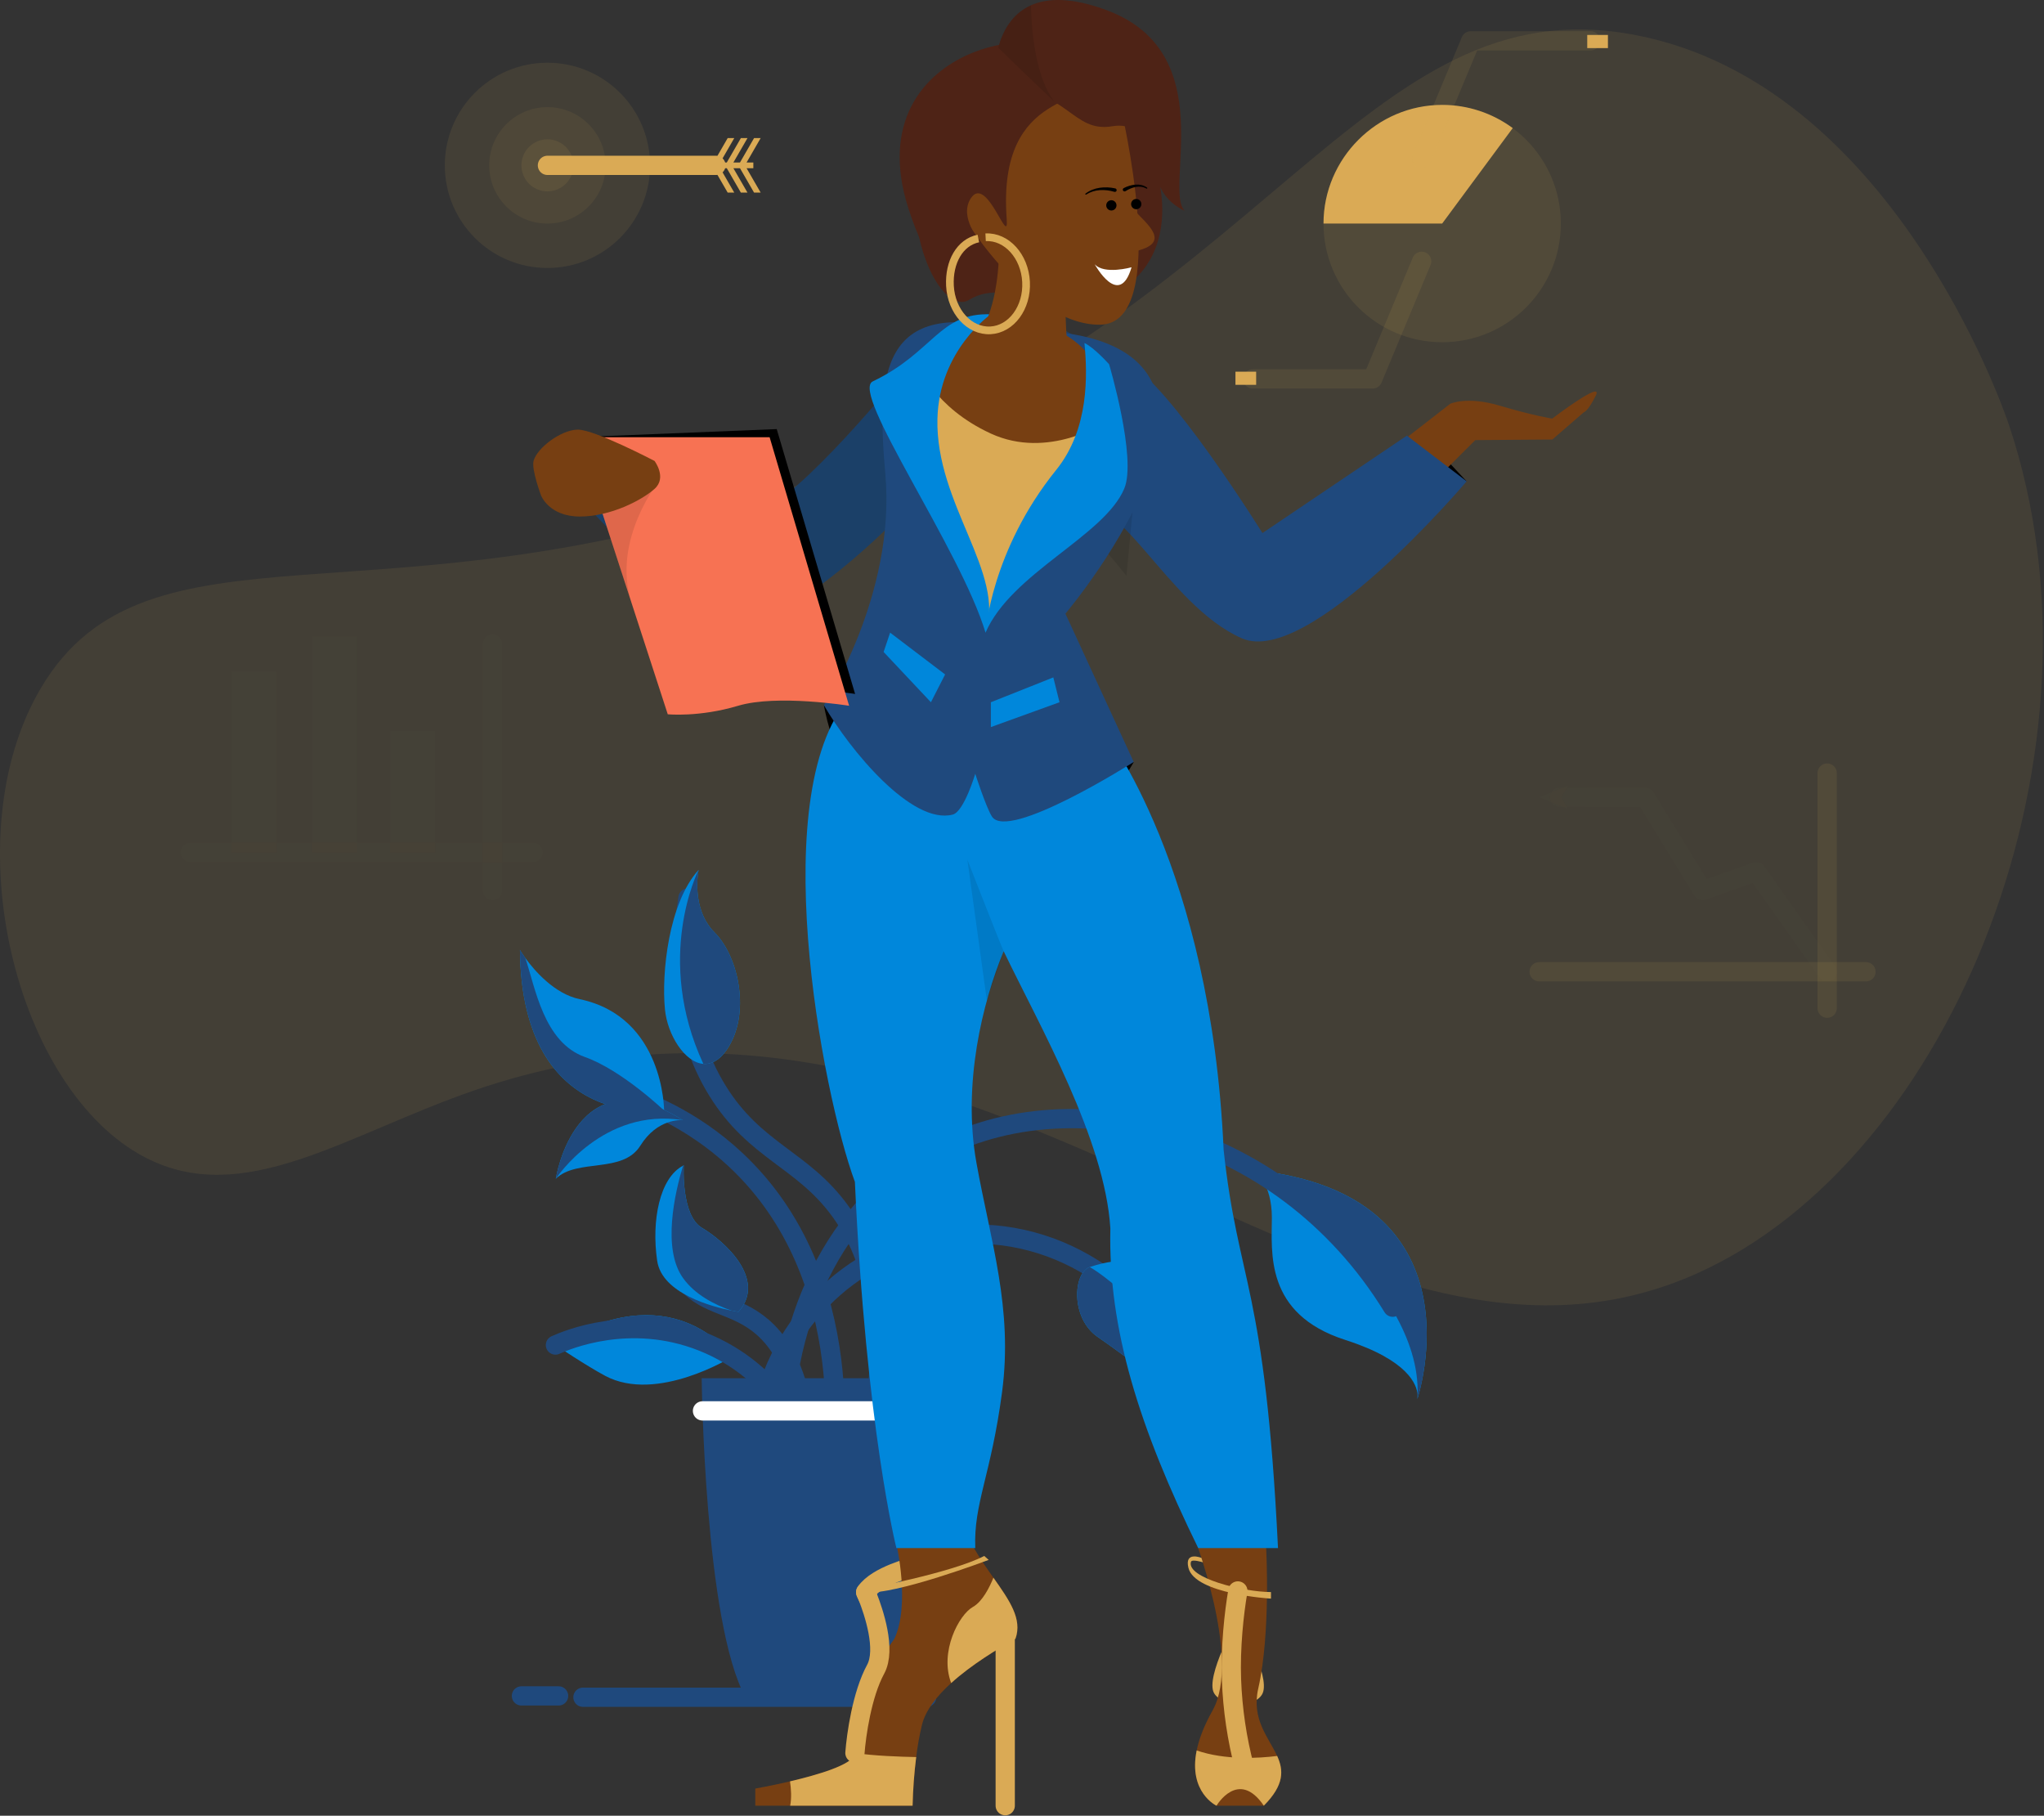 <svg width="537" height="477" viewBox="0 0 537 477" fill="none" xmlns="http://www.w3.org/2000/svg">
<rect x="0" y="0" width="537" height="477" fill="#333333" stroke="none"/>
<path opacity="0.1" d="M429.84 9.24C496.517 22.154 525.974 106.197 527.775 111.573C556.209 196.356 513.38 304.271 445.829 334.534C350.215 377.366 260.321 239.865 124.703 286.418C91.098 297.952 64.063 317.576 38.094 304.037C4.032 286.274 -12.344 219.665 10.779 180.696C38.719 133.607 101.112 166.039 206.65 128.515C334.141 83.194 357.385 -4.778 429.84 9.24Z" fill="#DAAA55"/>
<path opacity="0.1" d="M480.031 203.088V264.856" stroke="#DAAA55" stroke-width="5.056" stroke-linecap="round" stroke-linejoin="round"/>
<path opacity="0.1" d="M490.227 255.283H404.373" stroke="#DAAA55" stroke-width="5.056" stroke-linecap="round" stroke-linejoin="round"/>
<g opacity="0.1">
<path opacity="0.1" d="M129.391 169.143V233.97" stroke="#DAAA55" stroke-width="5.056" stroke-linecap="round" stroke-linejoin="round"/>
<path opacity="0.1" d="M140.09 223.924H49.986" stroke="#DAAA55" stroke-width="5.056" stroke-linecap="round" stroke-linejoin="round"/>
<path opacity="0.1" d="M102.493 192.016H114.301V223.923H102.493V192.016Z" fill="#DAAA55"/>
<path opacity="0.1" d="M81.989 167.221H93.797V223.924H81.989V167.221Z" fill="#DAAA55"/>
<path opacity="0.1" d="M60.86 176.387H72.668V223.924H60.86V176.387Z" fill="#DAAA55"/>
</g>
<g opacity="0.1">
<path opacity="0.1" d="M480.031 255.284L461.422 228.977L447.301 233.972L432.308 209.499L409.753 209.441" stroke="#DAAA55" stroke-width="5.056" stroke-linecap="round" stroke-linejoin="round"/>
<path opacity="0.1" d="M404.373 209.429L411.946 212.544L410.154 209.441L411.961 206.352L404.373 209.429Z" fill="#DAAA55"/>
</g>
<path opacity="0.1" d="M143.823 70.401C128.932 70.401 116.861 58.329 116.861 43.439C116.861 28.548 128.932 16.477 143.823 16.477C158.714 16.477 170.785 28.548 170.785 43.439C170.785 58.329 158.714 70.401 143.823 70.401Z" fill="#DAAA55"/>
<path opacity="0.1" d="M143.822 58.731C135.377 58.731 128.531 51.885 128.531 43.44C128.531 34.995 135.377 28.148 143.822 28.148C152.267 28.148 159.113 34.995 159.113 43.44C159.113 51.885 152.267 58.731 143.822 58.731Z" fill="#BA8F4A"/>
<path opacity="0.1" d="M143.821 50.273C140.046 50.273 136.986 47.213 136.986 43.438C136.986 39.664 140.046 36.603 143.821 36.603C147.596 36.603 150.656 39.664 150.656 43.438C150.656 47.213 147.596 50.273 143.821 50.273Z" fill="#DAAA55"/>
<path d="M143.821 43.44H188.098" stroke="#DAAA55" stroke-width="5.056" stroke-linecap="round" stroke-linejoin="round"/>
<path d="M187.478 44.195L191.177 50.6H192.908L189.212 44.195H190.943L194.642 50.6H196.379L192.677 44.195H194.411L198.11 50.6H199.844L196.144 44.195H197.918V42.684H196.144L199.844 36.275H198.11L194.411 42.684H192.677L196.379 36.275H194.642L190.943 42.684H189.212L192.908 36.275H191.177L187.478 42.684V44.195Z" fill="#DAAA55"/>
<path opacity="0.1" d="M378.885 89.903C361.669 89.903 347.712 75.947 347.712 58.73C347.712 41.513 361.669 27.557 378.885 27.557C396.102 27.557 410.059 41.513 410.059 58.73C410.059 75.947 396.102 89.903 378.885 89.903Z" fill="#DAAA55"/>
<path d="M378.885 58.73H347.712C347.712 41.629 361.784 27.557 378.885 27.557C385.557 27.552 392.054 29.688 397.422 33.651L378.885 58.73Z" fill="#DAAA55"/>
<path opacity="0.1" d="M373.504 68.643L360.617 99.551H329.105" stroke="#DAAA55" stroke-width="5.056" stroke-linecap="round" stroke-linejoin="round"/>
<path d="M324.579 97.641H330.016V101.096H324.579V97.641Z" fill="#DAAA55"/>
<path opacity="0.1" d="M373.505 41.635L386.395 10.727H417.906" stroke="#DAAA55" stroke-width="5.056" stroke-linecap="round" stroke-linejoin="round"/>
<path d="M422.436 12.637H417V9.181H422.436V12.637Z" fill="#DAAA55"/>
<path d="M153.151 445.875H243.453" stroke="#1F497D" stroke-width="5.056" stroke-linecap="round" stroke-linejoin="round"/>
<path d="M146.758 445.521H136.988" stroke="#1F497D" stroke-width="5.056" stroke-linecap="round" stroke-linejoin="round"/>
<path d="M329.65 307.422C329.915 307.629 334.144 311.112 334.144 319.839C334.144 328.85 332.127 345.162 353.409 351.997C370.023 357.333 372.244 363.805 372.424 366.389C372.458 366.77 372.438 367.154 372.363 367.529C372.576 366.922 389.888 313.906 329.65 307.422Z" fill="#0087DB"/>
<path d="M214.989 362.074H245.629C245.629 362.074 244.949 426.389 234.074 445.965H195.901C185.025 426.389 184.346 362.074 184.346 362.074H214.989Z" fill="#1F497D"/>
<path d="M206.509 389.699C202.477 354.799 215.955 321.16 241.619 304.879C277.933 281.845 336.27 295.061 365.898 343.405" stroke="#1F497D" stroke-width="5.056" stroke-linecap="round" stroke-linejoin="round"/>
<path d="M218.008 390.321C218.923 385.034 226.626 335.742 193.152 304.569C181.81 294.007 169.329 288.863 160.217 286.236" stroke="#1F497D" stroke-width="5.056" stroke-linecap="round" stroke-linejoin="round"/>
<path d="M226.709 386.283C235.772 349.734 229.168 329.805 220.803 318.238C210.845 304.461 198.421 302.584 188.503 286.547C178.023 269.619 178.511 250.135 180.735 235.904" stroke="#1F497D" stroke-width="5.056" stroke-linecap="round" stroke-linejoin="round"/>
<path d="M199.366 375.097C202.91 348.967 223.211 328.383 248.457 324.763C275.766 320.85 302.847 337.652 311.84 364.843" stroke="#1F497D" stroke-width="5.056" stroke-linecap="round" stroke-linejoin="round"/>
<path d="M288.339 351.186C295.484 356.159 313.548 368.896 315.413 376.895C315.413 376.895 321.426 321.048 286.318 332.856C281.948 334.34 281.196 346.222 288.339 351.186Z" fill="#0087DB"/>
<path d="M174.695 265.168C175.35 271.872 179.875 279.094 184.785 279.49C186.823 279.654 188.932 278.63 190.849 275.891C197.373 266.573 194.112 251.345 187.743 244.977C181.466 238.702 183.477 228.808 183.547 228.521C175.628 237.215 173.76 255.697 174.695 265.168Z" fill="#0087DB"/>
<path d="M136.601 249.574C137.068 297.721 174.473 291.736 174.473 291.736C174.473 291.736 174.473 267.129 152.292 262.482C145.643 261.087 140.407 254.959 138.009 251.68C137.098 250.412 136.601 249.574 136.601 249.574Z" fill="#0087DB"/>
<path d="M146.021 309.663C151.616 304.227 163.576 308.423 168.235 300.966C172.694 293.83 178.861 294.235 179.385 294.281H179.422C151.146 276.573 146.021 309.663 146.021 309.663Z" fill="#0087DB"/>
<path d="M145.925 353.349C145.925 353.349 154.061 358.804 158.973 361.427C172.646 368.741 192.371 356.415 192.371 356.415C192.371 356.415 177.97 335.306 148.579 351.783C147.708 352.27 146.823 352.793 145.925 353.349Z" fill="#0087DB"/>
<path d="M211.793 392.654C213.316 364.314 206.003 352.838 199.052 347.6C191.934 342.237 184.425 342.816 179.48 335.795" stroke="#1F497D" stroke-width="5.056" stroke-linecap="round" stroke-linejoin="round"/>
<path d="M172.653 331.218C173.915 339.875 187.249 343.321 192.186 344.303C193.319 344.528 194.014 344.626 194.014 344.626C201.632 336.026 190.053 325.852 184.455 322.588C178.857 319.324 179.643 306.133 179.643 306.133L179.464 306.224C173.299 309.418 171.105 320.671 172.653 331.218Z" fill="#0087DB"/>
<path d="M148.579 351.783C157.37 348.507 172.911 345.972 192.371 356.415C192.371 356.415 177.97 335.297 148.579 351.783Z" fill="#1F497D"/>
<path d="M212.723 381.312C211.653 378.441 204.553 360.347 184.45 352.418C165.481 344.937 148.907 352.012 145.924 353.35" stroke="#1F497D" stroke-width="5.056" stroke-linecap="round" stroke-linejoin="round"/>
<path d="M179.48 335.795C182.527 340.009 187.437 342.651 192.178 344.303C193.312 344.528 194.006 344.626 194.006 344.626C201.625 336.026 190.045 325.852 184.447 322.588C178.849 319.324 179.636 306.133 179.636 306.133L179.456 306.224C177.292 313.385 173.895 328.107 179.48 335.795Z" fill="#1F497D"/>
<path d="M329.65 307.422C330.446 307.955 373.442 337.017 372.425 366.389C372.41 366.771 372.389 367.152 372.361 367.532C372.577 366.922 389.888 313.906 329.65 307.422Z" fill="#1F497D"/>
<path d="M136.601 249.574C137.068 297.721 174.473 291.736 174.473 291.736C174.473 291.736 163.341 281.116 153.69 277.691C142.815 273.836 140.633 259.389 138.009 251.665C137.098 250.412 136.601 249.574 136.601 249.574Z" fill="#1F497D"/>
<path d="M146.021 309.663C146.198 309.398 158.515 290.883 179.385 294.281H179.422C151.146 276.573 146.021 309.663 146.021 309.663Z" fill="#1F497D"/>
<path d="M184.785 279.484C186.823 279.648 188.932 278.625 190.849 275.885C197.373 266.567 194.112 251.34 187.743 244.971C181.466 238.696 183.477 228.802 183.547 228.516C183.316 228.97 171.892 251.733 184.785 279.484Z" fill="#1F497D"/>
<path d="M288.339 351.186C295.485 356.159 313.549 368.896 315.414 376.895C309.353 345.761 286.316 332.859 286.316 332.859C281.949 334.34 281.196 346.222 288.339 351.186Z" fill="#1F497D"/>
<path d="M184.557 370.645H245.414" stroke="white" stroke-width="5.056" stroke-linecap="round" stroke-linejoin="round"/>
<path d="M240.117 411.551C240.117 411.551 230.366 413.903 227.431 418.285L227.965 419.483" stroke="#DAAA55" stroke-width="5.056" stroke-linecap="round" stroke-linejoin="round"/>
<path d="M331.742 444.779C330.018 448.792 320.931 448.435 318.923 444.724C316.649 440.534 324.892 425.407 325.322 425.432C325.751 425.456 333.696 440.235 331.742 444.779Z" fill="#DAAA55"/>
<path d="M198.432 469.861V474.365H239.756C239.856 470.093 240.172 465.83 240.703 461.591C241.046 458.727 241.554 455.887 242.227 453.083C243.184 449.255 246.161 445.525 249.885 442.149C255.224 437.301 262.104 433.175 266.773 430.506C268.631 425.301 265.188 420.45 260.983 414.465C257.588 409.638 253.694 404.062 251.661 396.949C250.4 392.531 235.511 405.704 235.511 405.704C235.511 405.704 239.21 421.437 234.953 430.557C225.089 443.761 225.601 455.63 224.617 460.518C224.596 460.634 224.571 460.743 224.544 460.85C223.898 463.617 214.832 466.271 207.565 467.975C202.57 469.142 198.432 469.861 198.432 469.861Z" fill="#773F12"/>
<path d="M314.39 459.856C312.153 470.881 319.607 474.364 319.607 474.364H332.024C337.457 468.879 337.232 465.058 335.531 461.301C333.344 456.468 328.709 451.717 330.574 443.557C333.889 429.055 332.646 406.685 332.646 406.685V395.715L313.174 402.239C313.174 402.239 326.347 435.524 318.561 449.362C316.27 453.442 314.984 456.919 314.39 459.856Z" fill="#773F12"/>
<path d="M297.859 200.172C297.859 200.172 292.198 211.081 284.948 211.496C277.699 211.91 271.906 203.832 278.357 201.967C284.808 200.102 297.859 200.172 297.859 200.172Z" fill="black"/>
<path d="M216.456 185.26C216.456 185.26 218.528 197.479 222.602 200.243C226.676 203.007 240.346 188.849 232.963 187.14C225.579 185.43 216.456 185.26 216.456 185.26Z" fill="black"/>
<path d="M290.049 192.018C290.049 192.018 318.163 227.83 321.472 302.082C325.291 337.479 332.369 337.479 335.758 406.685H314.796C299.31 375.097 291.082 349.034 291.716 322.718C290.284 299.367 273.179 269.613 263.681 249.889C258.12 263.351 252.806 284.789 256.535 305.504C260.265 326.219 266.168 343.719 263.267 365.675C260.366 387.63 255.764 394.874 256.225 406.688H235.503C235.503 406.688 227.541 375.301 224.597 310.474C216.001 287.275 200.496 206.182 224.213 182.154L290.049 192.018Z" fill="#0087DB"/>
<path opacity="0.1" d="M259.27 262.848L254.151 225.857C254.151 225.857 262.951 248.386 263.68 249.885L259.27 262.848Z" fill="black"/>
<path d="M376.776 117.301L385.309 126.443C385.309 126.443 370.325 124.508 369.926 123.35C369.527 122.192 376.776 117.301 376.776 117.301Z" fill="black"/>
<path d="M361.011 121.611L381.013 106.07C381.013 106.07 385.377 103.995 394.049 106.582C402.722 109.169 407.786 109.971 407.786 109.971C407.786 109.971 421.389 99.61 419.253 103.904C417.117 108.197 416.108 108.295 416.108 108.295L407.832 115.465L387.586 115.617L374.568 128.589L361.011 121.611Z" fill="#773F12"/>
<path d="M285.434 132.21C286.035 132.318 286.624 132.483 287.193 132.703C291.535 134.352 296.005 139.157 300.89 144.792C308.13 153.141 316.279 163.301 326.255 167.686C343.872 175.429 385.32 126.444 385.32 126.444L369.615 114.441L331.67 140.038C331.67 140.038 307.116 100.579 296.018 95.137C287.376 90.889 274.147 130.241 285.434 132.21Z" fill="#1F497D"/>
<path opacity="0.1" d="M282.808 138.602C287.074 140.449 291.319 145.458 295.938 151.309L298.27 126.684C289.119 126.322 284.816 132.861 282.808 138.602Z" fill="black"/>
<path d="M288.242 92.79C288.242 92.79 279.731 85.172 272.482 83.953C265.232 82.734 260.467 81.653 253.942 83.697C247.418 85.742 257.776 104.278 270.202 102.103C282.629 99.927 288.242 92.79 288.242 92.79Z" fill="#1B4068"/>
<path d="M234.704 100.551C234.704 100.551 205.63 136.033 196.918 134.79C188.206 133.546 167.664 121.863 167.664 121.863L154.927 133.68C154.927 133.68 183.355 165.677 198.579 162.565C213.803 159.454 238.498 133.373 238.498 133.373C238.498 133.373 258.317 112.929 234.704 100.551Z" fill="#1B4068"/>
<path d="M216.451 185.258C223.286 197.063 239.561 216.779 250.309 213.993C253.271 213.226 256.22 203.279 256.22 203.279C256.22 203.279 259 211.906 260.569 214.463C264.713 221.215 297.855 200.171 297.855 200.171L279.907 161.209C279.907 161.209 344.134 85.302 265.935 86.798C231.062 77.672 230.316 98.719 232.607 124.669C235.402 156.364 216.451 185.258 216.451 185.258Z" fill="#1F497D"/>
<path d="M242.268 121.15C246.839 128.296 259.299 162.407 259.299 162.407C259.299 162.407 265.394 147.991 275.818 135.213C307.833 95.983 275.818 86.08 275.818 86.08C247.464 68.643 237.682 114.005 242.268 121.15Z" fill="#773F12"/>
<path d="M290.295 110.999C290.295 110.999 275.394 120.839 260.319 113.9C245.245 106.962 241.308 95.982 241.308 95.982C241.308 95.982 241.667 113.946 250.547 140.25C253.972 150.4 258.165 155.733 259.466 163.576C263.9 148.916 273.682 144.196 275.007 140.25C277.192 133.829 292.779 118.249 290.295 110.999Z" fill="#DAAA55"/>
<path d="M295.372 128.344C290.155 140.838 265.75 150.458 258.915 166.2C258.915 166.2 260.319 144.711 277.503 123.429C286.172 112.69 285.703 98.399 284.908 90.113C287.483 91.311 291.386 95.699 291.386 95.699C291.386 95.699 298.706 120.357 295.372 128.344Z" fill="#0087DB"/>
<path d="M260.32 82.572C260.32 82.572 246.693 91.979 246.279 110.068C245.767 132.447 264.257 150.596 258.916 166.201C252.337 144.261 223.263 103.074 229.293 100.195C245.243 92.567 246.763 82.036 260.32 82.572Z" fill="#0087DB"/>
<path d="M204.059 112.723L224.652 182.304C224.652 182.304 205.729 179.256 195.496 182.304C185.264 185.351 177.012 184.534 177.012 184.534L151.759 114.856L204.059 112.723Z" fill="black"/>
<path d="M151.76 114.855L155.965 127.782L165.921 158.395C165.96 158.51 165.994 158.623 166.031 158.733L175.434 187.642C175.434 187.642 183.686 188.468 193.919 185.408C204.152 182.349 223.078 185.408 223.078 185.408L202.195 114.855H151.76Z" fill="#F77253"/>
<path d="M233.854 166.201L232.144 171.278L244.571 184.482L248.301 177.18L233.854 166.201Z" fill="#0087DB"/>
<path d="M276.728 177.957L278.355 184.481L260.322 191.005V184.481L276.728 177.957Z" fill="#0087DB"/>
<path opacity="0.1" d="M165.92 158.394C160.523 141.795 173.383 125.95 173.383 125.95C173.383 125.95 162.108 123.231 155.965 127.796L165.92 158.394Z" fill="black"/>
<path d="M171.96 121.093C171.96 121.093 175.293 125.472 171.96 128.434C168.626 131.396 160.447 135.695 152.339 135.695C144.23 135.695 142.142 130.152 142.142 130.152C142.142 130.152 139.589 123.336 140.177 121.093C141.091 117.637 147.472 112.865 151.851 112.865C156.23 112.865 171.96 121.093 171.96 121.093Z" fill="#773F12"/>
<path d="M254.715 78.718C265.347 72.063 281.379 86.031 295.832 75.284C306.369 67.434 305.888 55.193 304.827 49.135C306.75 53.541 311.227 55.379 311.227 55.379C305.623 49.653 320.938 13.827 290.655 2.637C281.513 -0.742 275.205 -0.544 270.878 1.382C265.698 3.685 263.333 8.46 262.257 12.525C261.651 14.793 261.35 17.132 261.364 19.479C225.748 34.99 244.083 85.367 254.715 78.718Z" fill="#4E2316"/>
<path d="M294.333 27.688C294.333 27.688 308.131 85.028 289.034 85.3C269.937 85.571 249.237 54.523 245.019 40.368C237.739 15.944 279.542 1.549 294.333 27.688Z" fill="#773F12"/>
<path d="M281.082 55.799C281.082 55.799 278.44 80.552 281.082 95.983C275.655 101.114 254.921 100.831 251.256 94.325C265.94 85.01 262.025 55.799 262.025 55.799H281.082Z" fill="#773F12"/>
<path d="M286.134 19.617C288.681 28.689 261.835 22.055 264.483 57.54C265.074 65.432 259.303 45.832 255.116 52.003C251.715 57.016 257.618 63.583 257.618 63.583C257.618 63.583 248.674 86.181 238.615 54.618C224.479 10.277 281.252 2.232 286.134 19.617Z" fill="#4E2316"/>
<path d="M260.848 22.038C280.893 23.309 281.49 34.959 292.204 33.17C302.918 31.381 300.788 45.472 300.788 45.472C300.788 45.472 308.135 21.015 288.578 14.067C276.542 9.785 261.512 20.835 260.848 22.038Z" fill="#4E2316"/>
<path d="M291.978 55.3C291.233 55.3 290.628 54.695 290.628 53.95C290.628 53.204 291.233 52.6 291.978 52.6C292.724 52.6 293.328 53.204 293.328 53.95C293.328 54.695 292.724 55.3 291.978 55.3Z" fill="black"/>
<path d="M298.513 54.965C297.768 54.965 297.163 54.361 297.163 53.616C297.163 52.87 297.768 52.266 298.513 52.266C299.259 52.266 299.863 52.87 299.863 53.616C299.863 54.361 299.259 54.965 298.513 54.965Z" fill="black"/>
<path d="M293.018 49.498C291.675 49.191 290.287 49.133 288.923 49.328C288.247 49.422 287.584 49.599 286.951 49.855C286.322 50.109 285.728 50.445 285.187 50.854C285.153 50.877 285.129 50.911 285.121 50.951C285.113 50.991 285.121 51.032 285.143 51.066C285.165 51.1 285.2 51.124 285.24 51.132C285.279 51.14 285.321 51.133 285.355 51.11C285.898 50.764 286.484 50.491 287.098 50.297C287.709 50.106 288.341 49.988 288.981 49.946C289.619 49.904 290.26 49.921 290.895 49.998C291.52 50.074 292.137 50.205 292.738 50.391H292.759C292.818 50.41 292.879 50.417 292.939 50.412C293 50.407 293.06 50.391 293.114 50.363C293.168 50.335 293.217 50.297 293.256 50.251C293.296 50.204 293.326 50.151 293.345 50.093C293.363 50.035 293.371 49.973 293.366 49.913C293.361 49.852 293.344 49.792 293.316 49.738C293.289 49.684 293.251 49.635 293.204 49.596C293.158 49.556 293.104 49.526 293.046 49.507L293.018 49.498Z" fill="black"/>
<path d="M295.726 50.202C296.127 49.939 296.553 49.715 296.997 49.535C297.447 49.348 297.914 49.207 298.393 49.114C298.87 49.033 299.356 49.021 299.837 49.078C300.318 49.149 300.781 49.308 301.205 49.547C301.239 49.564 301.279 49.568 301.315 49.557C301.352 49.547 301.383 49.523 301.403 49.49C301.423 49.458 301.43 49.419 301.423 49.381C301.416 49.344 301.394 49.31 301.364 49.288C300.924 48.978 300.432 48.751 299.91 48.62C299.384 48.501 298.843 48.46 298.304 48.499C297.77 48.547 297.242 48.649 296.729 48.803C296.208 48.957 295.704 49.161 295.223 49.413C295.17 49.441 295.122 49.48 295.083 49.527C295.044 49.574 295.015 49.629 294.997 49.687C294.98 49.745 294.973 49.806 294.979 49.867C294.985 49.928 295.003 49.987 295.031 50.041C295.06 50.094 295.099 50.142 295.146 50.181C295.193 50.22 295.247 50.249 295.306 50.267C295.364 50.284 295.425 50.291 295.486 50.285C295.546 50.279 295.605 50.261 295.659 50.233L295.699 50.208L295.726 50.202Z" fill="black"/>
<path d="M297.285 70.21C297.285 70.21 290.124 72.231 287.592 69.412C287.604 69.412 294.046 81.232 297.285 70.21Z" fill="white"/>
<path d="M297.093 66.245C311.043 63.642 297.537 56.783 295.59 52.008L297.093 66.245Z" fill="#773F12"/>
<path opacity="0.1" d="M277.086 26.786C271.494 19.735 270.918 5.364 270.863 1.375C265.683 3.679 263.318 8.454 262.243 12.519C268.337 18.513 276.888 26.609 277.086 26.786Z" fill="black"/>
<path d="M257.036 62.656C252.16 63.674 249.253 68.848 249.573 75.074C249.917 81.826 254.674 87.071 260.196 86.787C265.717 86.504 269.913 80.8 269.566 74.047C269.218 67.294 264.462 62.05 258.94 62.333" stroke="#DAAA55" stroke-width="2.022" stroke-miterlimit="10"/>
<path d="M319.605 474.363C319.605 474.363 325.355 464.579 332.032 474.363C337.465 468.878 337.24 465.057 335.539 461.3C330.664 461.909 321.915 462.436 314.388 459.855C312.152 470.88 319.605 474.363 319.605 474.363Z" fill="#DAAA55"/>
<path d="M326.957 464.371C324.975 456.821 323.828 449.076 323.538 441.276C323.233 432.744 324.202 423.849 325.211 417.949" stroke="#DAAA55" stroke-width="5.056" stroke-linecap="round" stroke-linejoin="round"/>
<path d="M333.914 418.241V419.966C333.914 419.966 313.942 418.802 312.224 411.888C311.112 407.408 315.649 409.264 315.649 409.264L316.015 410.425C316.015 410.425 313.123 409.511 312.888 410.3C311.654 414.502 326.57 418.226 333.914 418.241Z" fill="#DAAA55"/>
<path d="M249.896 442.147C255.235 437.299 262.116 433.173 266.784 430.504C268.643 425.299 265.2 420.448 260.995 414.463C260.001 416.934 258.124 420.737 255.589 422.157C251.959 424.187 246.764 433.916 249.896 442.147Z" fill="#DAAA55"/>
<path d="M207.595 474.362H239.755C239.855 470.091 240.172 465.828 240.703 461.588C236.51 461.509 229.498 461.265 224.605 460.516C224.583 460.631 224.559 460.741 224.531 460.848C223.885 463.615 214.82 466.269 207.552 467.972C207.842 469.95 208 472.324 207.595 474.362Z" fill="#DAAA55"/>
<path d="M227.433 418.285L227.966 419.483C229.511 423.417 232.884 433.308 230.053 438.513C226.43 445.177 224.955 455.882 224.605 460.517" stroke="#DAAA55" stroke-width="5.056" stroke-linecap="round" stroke-linejoin="round"/>
<path d="M264.094 430.047V474.363" stroke="#DAAA55" stroke-width="5.056" stroke-linecap="round" stroke-linejoin="round"/>
<path d="M259.746 409.792C259.746 409.792 235.097 419.11 227.445 418.285L227.174 417.474C227.174 417.474 249.949 413.232 258.582 408.756L259.746 409.792Z" fill="#DAAA55"/>
</svg>
